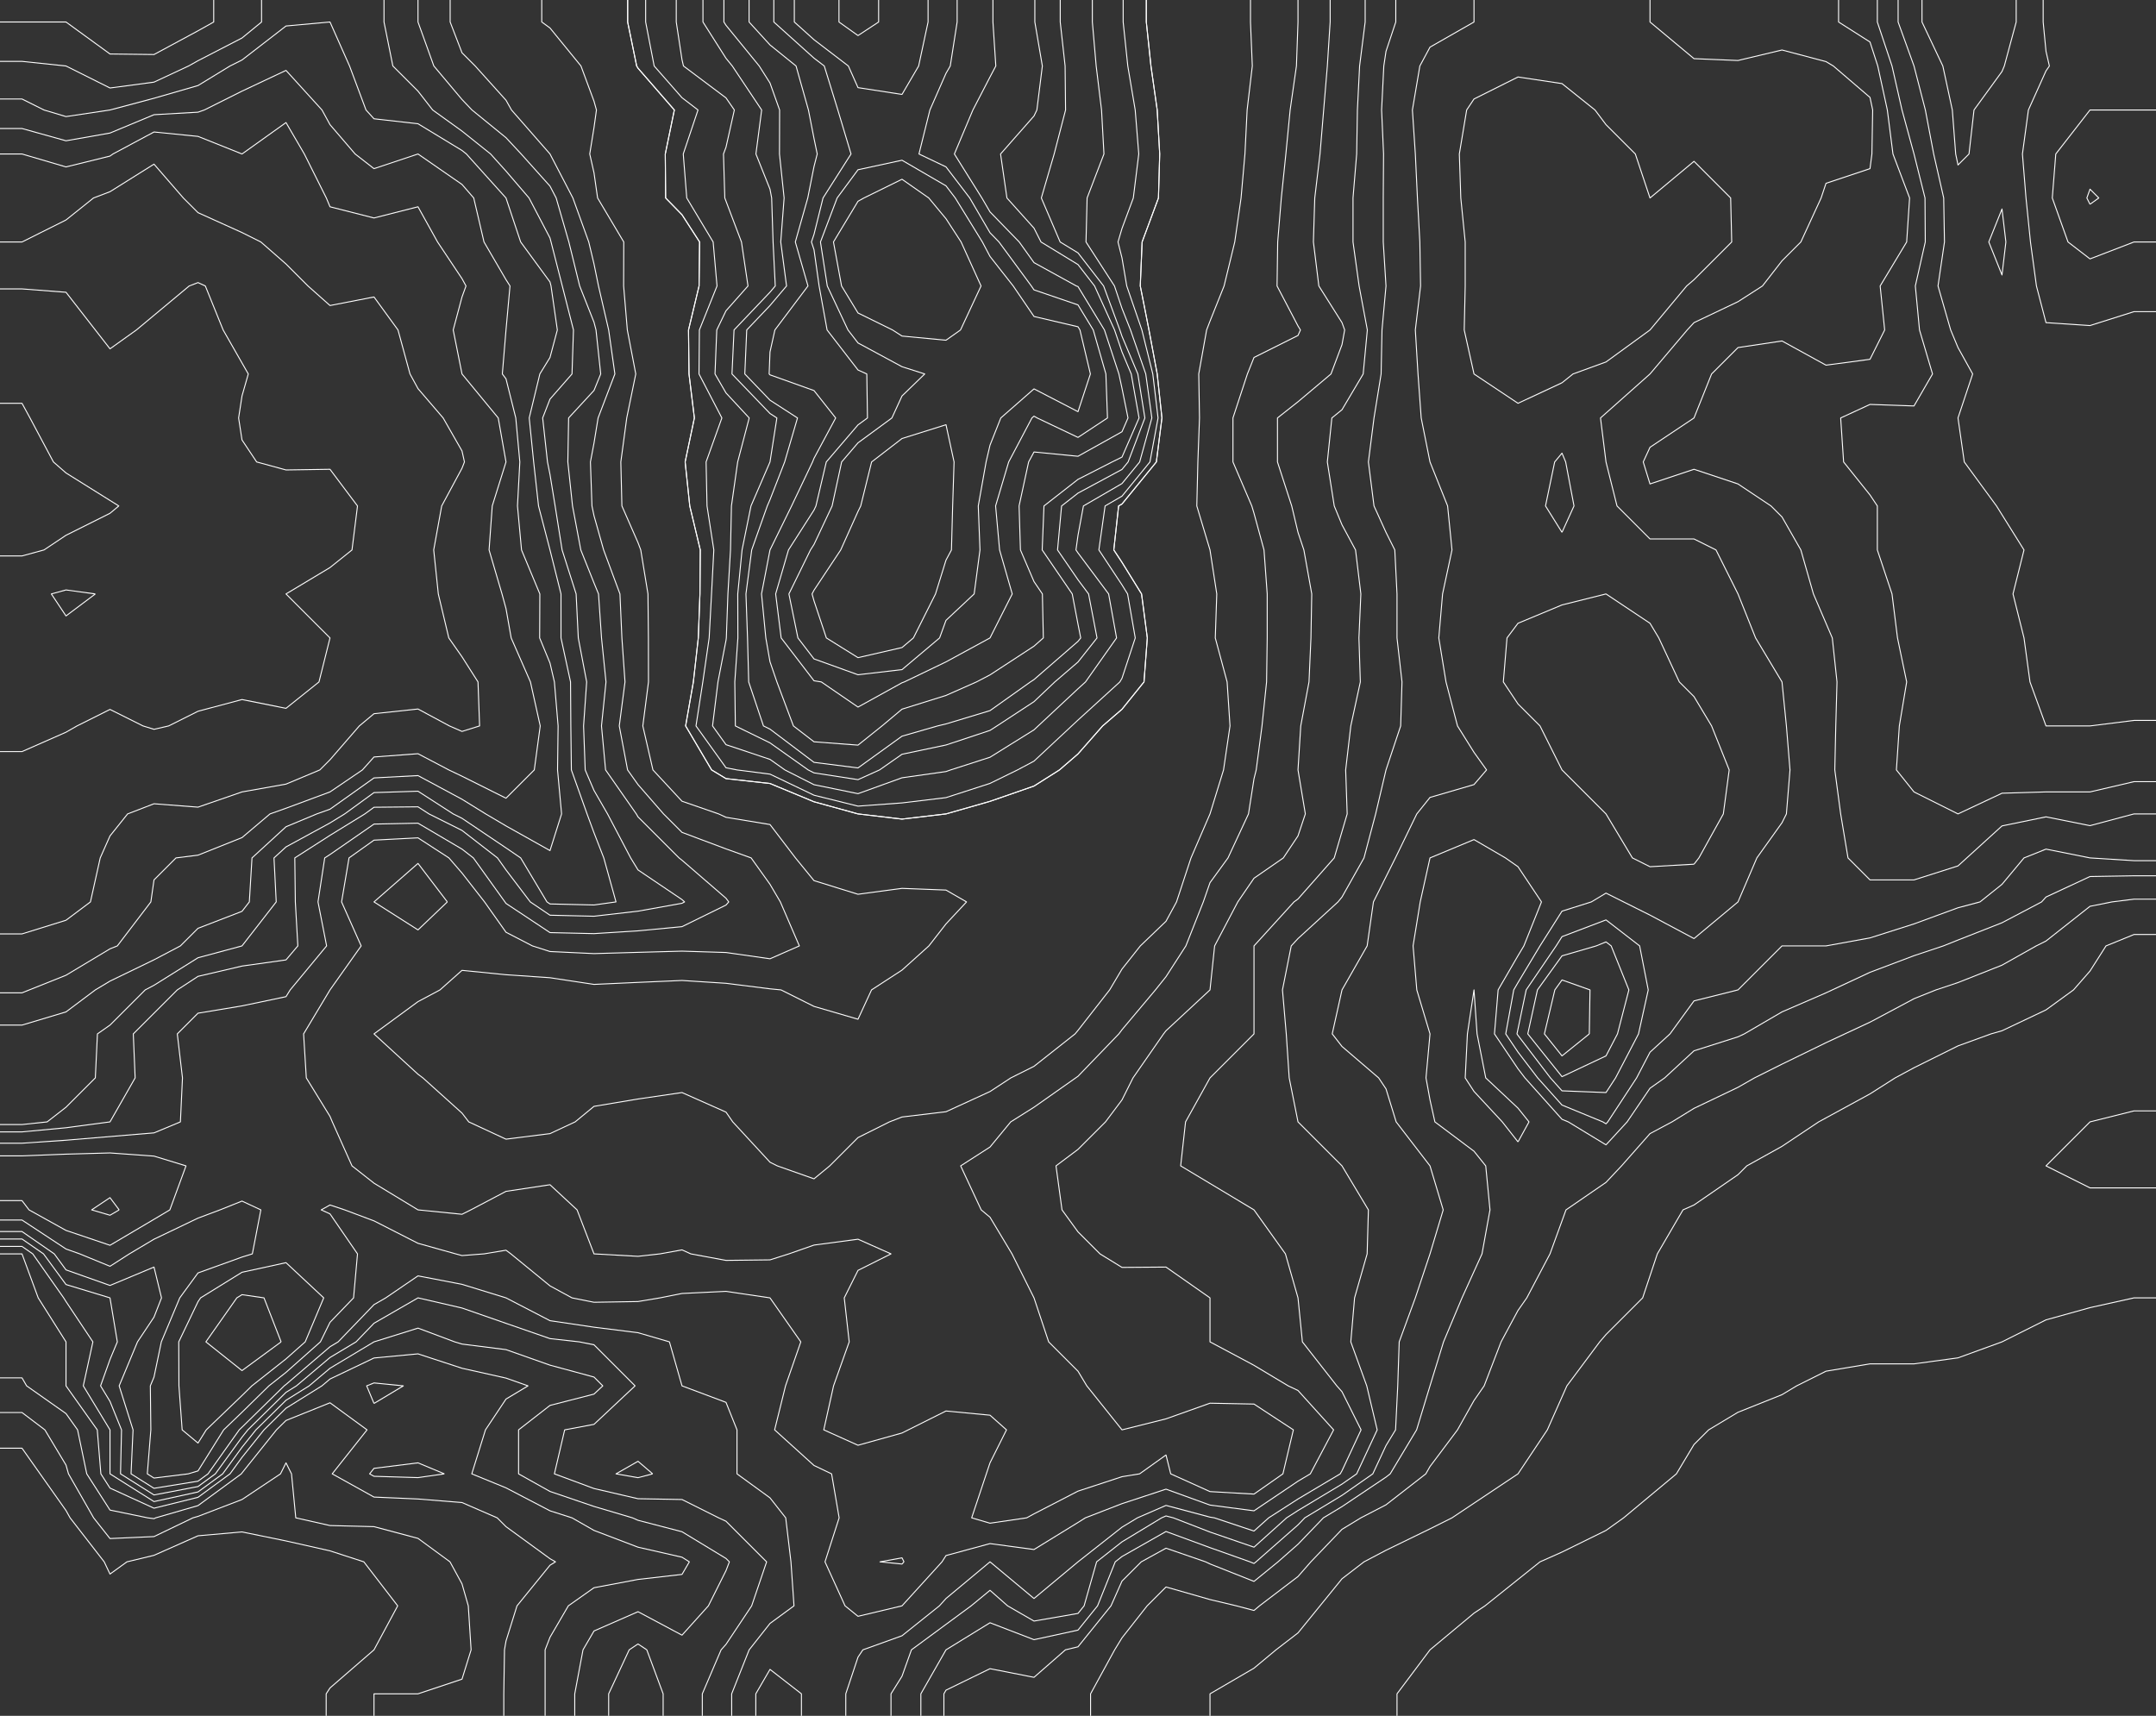 <svg xmlns="http://www.w3.org/2000/svg" width="2239.058" height="1782.108" baseProfile="full" version="1.1" viewBox="1395.236,-5328.197,2239.058,1782.108"><rect x="1395.236" y="-5328.197" width="2239.058" height="1782.108" style="fill:#333333;stroke:none;opacity:1;fill-opacity:1"/><defs><style type="text/css">polyline,line,rect,path,polygon,.polygon{fill:none;stroke:white;stroke-width:1px;stroke-linejoin:round;}</style></defs><g transform="scale(1,-1)"><g id="contours" class="ID ELEV"><polyline points="1617.183,5328.197 1617.183,5305.35 1600.864,5296.211 1555.169,5271.575 1509.474,5272.117 1463.778,5305.35 1418.083,5305.35 1395.236,5305.35" class="contours" style="fill:none;stroke:white;stroke-width:1px;stroke-linejoin:round"/><polyline points="2307.709,5328.197 2307.709,5305.35 2286.29,5291.266 2266.518,5305.35 2266.518,5328.197" class="contours" style="fill:none;stroke:white;stroke-width:1px;stroke-linejoin:round"/><polyline points="1666.868,5328.197 1666.868,5305.35 1646.559,5288.733 1600.864,5265.138 1591.072,5259.655 1555.169,5242.9 1509.474,5236.807 1463.778,5259.655 1463.778,5259.655 1418.083,5264.465 1395.236,5264.465" class="contours" style="fill:none;stroke:white;stroke-width:1px;stroke-linejoin:round"/><polyline points="2359.063,5328.197 2359.063,5305.35 2349.275,5259.655 2331.985,5230.129 2286.29,5237.182 2276.283,5259.655 2240.595,5286.97 2220.16,5305.35 2220.16,5328.197" class="contours" style="fill:none;stroke:white;stroke-width:1px;stroke-linejoin:round"/><polyline points="3489.102,5328.197 3489.102,5305.35 3476.766,5259.655 3474.361,5253.943 3445.283,5213.96 3440.09,5168.265 3428.666,5156.841 3426.261,5168.265 3422.77,5213.96 3412.909,5259.655 3391.279,5305.35 3391.279,5328.197" class="contours" style="fill:none;stroke:white;stroke-width:1px;stroke-linejoin:round"/><polyline points="3565.751,5116.042 3574.89,5122.57 3565.751,5131.709 3562.488,5122.57 3565.751,5116.042" class="contours" style="fill:none;stroke:white;stroke-width:1px;stroke-linejoin:round"/><polyline points="3634.294,5213.96 3611.447,5213.96 3565.751,5213.96 3530.211,5168.265 3526.584,5122.57 3542.904,5076.875 3565.751,5059.299 3611.447,5076.875 3611.447,5076.875 3634.294,5076.875" class="contours" style="fill:none;stroke:white;stroke-width:1px;stroke-linejoin:round"/><polyline points="3478.393,5076.875 3474.361,5042.603 3460.653,5076.875 3474.361,5111.146 3478.393,5076.875" class="contours" style="fill:none;stroke:white;stroke-width:1px;stroke-linejoin:round"/><polyline points="3517.108,5328.197 3517.108,5305.35 3520.056,5274.886 3523.571,5259.655 3520.056,5254.578 3501.778,5213.96 3495.577,5168.265 3499.286,5122.57 3503.929,5076.875 3510.123,5031.179 3520.056,4993.1 3565.751,4990.054 3611.447,5004.524 3634.294,5004.524" class="contours" style="fill:none;stroke:white;stroke-width:1px;stroke-linejoin:round"/><polyline points="2392.749,4985.484 2377.68,4974.834 2331.985,4979.165 2322.166,4985.484 2286.29,5003.131 2269.211,5031.179 2260.812,5076.875 2286.29,5119.147 2292.423,5122.57 2331.985,5142.024 2359.79,5122.57 2377.68,5101.02 2393.361,5076.875 2414.076,5031.179 2392.749,4985.484" class="contours" style="fill:none;stroke:white;stroke-width:1px;stroke-linejoin:round"/><polyline points="3017.411,4930.65 3028.834,4939.789 3063.106,4952.252 3108.801,4985.484 3108.801,4985.484 3146.88,5031.179 3154.496,5037.707 3193.663,5076.875 3192.575,5122.57 3154.496,5160.649 3108.801,5122.57 3108.801,5122.57 3108.801,5122.57 3093.569,5168.265 3063.106,5198.728 3051.682,5213.96 3017.411,5241.377 2971.716,5248.231 2926.021,5225.383 2918.405,5213.96 2910.789,5168.265 2912.312,5122.57 2916.882,5076.875 2916.882,5031.179 2915.866,4985.484 2926.021,4939.789 2926.021,4939.789 2971.716,4909.326 3017.411,4930.65" class="contours" style="fill:none;stroke:white;stroke-width:1px;stroke-linejoin:round"/><polyline points="3017.411,4775.287 3029.873,4802.704 3021.219,4848.399 3017.411,4857.538 3009.795,4848.399 3000.275,4802.704 3017.411,4775.287" class="contours" style="fill:none;stroke:white;stroke-width:1px;stroke-linejoin:round"/><polyline points="1395.236,4750.778 1418.083,4750.778 1440.931,4757.009 1463.778,4772.241 1509.474,4795.088 1518.613,4802.704 1509.474,4808.416 1463.778,4836.975 1450.723,4848.399 1426.392,4894.094 1418.083,4909.326 1395.236,4909.326" class="contours" style="fill:none;stroke:white;stroke-width:1px;stroke-linejoin:round"/><polyline points="1494.242,4711.314 1463.778,4688.466 1448.547,4711.314 1463.778,4715.468 1494.242,4711.314" class="contours" style="fill:none;stroke:white;stroke-width:1px;stroke-linejoin:round"/><polyline points="2371.033,4665.619 2331.985,4632.704 2286.29,4627.382 2240.595,4643.831 2223.894,4665.619 2214.536,4711.314 2236.939,4757.009 2240.595,4762.721 2259.41,4802.704 2269.287,4848.399 2286.29,4868.267 2321.492,4894.094 2331.985,4916.942 2355.594,4939.789 2331.985,4947.324 2286.29,4972.001 2275.878,4985.484 2254.394,5031.179 2247.299,5076.875 2264.614,5122.57 2286.29,5151.888 2331.985,5161.78 2377.68,5135.175 2387.3,5122.57 2415.45,5076.875 2423.375,5061.856 2447.478,5031.179 2469.07,4999.488 2514.765,4988.813 2516.792,4985.484 2527.637,4939.789 2514.765,4900.622 2469.07,4924.306 2434.583,4894.094 2423.375,4865.807 2419.313,4848.399 2411.189,4802.704 2412.969,4757.009 2406.925,4711.314 2377.68,4683.897 2371.033,4665.619" class="contours" style="fill:none;stroke:white;stroke-width:1px;stroke-linejoin:round"/><polyline points="2343.824,4665.619 2331.985,4655.64 2286.29,4645.144 2253.433,4665.619 2240.595,4704.133 2238.576,4711.314 2240.595,4715.18 2268.338,4757.009 2286.29,4796.992 2289.113,4802.704 2300.414,4848.399 2331.985,4872.741 2377.68,4887.064 2386.057,4848.399 2384.585,4802.704 2383.335,4757.009 2377.68,4746.431 2366.781,4711.314 2343.824,4665.619" class="contours" style="fill:none;stroke:white;stroke-width:1px;stroke-linejoin:round"/><polyline points="2389.248,5328.197 2389.248,5305.35 2382.102,5259.655 2377.68,5252.039 2360.962,5213.96 2349.602,5168.265 2377.68,5154.871 2402.331,5122.57 2423.375,5086.495 2432.714,5076.875 2466.308,5031.179 2469.07,5027.126 2514.765,5011.509 2530.611,4985.484 2543.727,4939.789 2545.385,4894.094 2514.765,4873.889 2472.334,4894.094 2469.07,4895.982 2466.914,4894.094 2442.771,4848.399 2429.184,4802.704 2433.338,4757.009 2446.463,4711.314 2423.375,4665.619 2423.375,4665.619 2377.68,4640.747 2334.39,4619.924 2331.985,4619.053 2286.29,4593.812 2248.21,4619.924 2240.595,4621.134 2206.497,4665.619 2200.772,4711.314 2214.091,4757.009 2240.595,4798.42 2242.611,4802.704 2253.347,4848.399 2286.29,4886.892 2296.106,4894.094 2295.429,4939.789 2286.29,4943.909 2254.187,4985.484 2245.911,5031.179 2240.595,5068.858 2237.938,5076.875 2240.595,5084.753 2249.968,5122.57 2279.045,5168.265 2265.346,5213.96 2251.268,5259.655 2240.595,5267.824 2198.873,5305.35 2198.873,5328.197" class="contours" style="fill:none;stroke:white;stroke-width:1px;stroke-linejoin:round"/><polyline points="1395.236,4547.573 1418.083,4547.573 1463.778,4567.701 1475.202,4574.229 1509.474,4591.364 1543.745,4574.229 1555.169,4570.714 1570.4,4574.229 1600.864,4589.46 1646.559,4601.646 1692.254,4592.507 1726.525,4619.924 1737.949,4665.619 1692.254,4711.314 1692.254,4711.314 1692.254,4711.314 1737.949,4738.731 1760.796,4757.009 1766.508,4802.704 1737.949,4840.783 1692.254,4840.091 1661.79,4848.399 1646.559,4871.247 1643.044,4894.094 1646.559,4916.942 1653.087,4939.789 1646.559,4951.213 1626.975,4985.484 1608.479,5031.179 1600.864,5034.694 1591.725,5031.179 1555.169,5000.716 1536.891,4985.484 1509.474,4965.901 1494.242,4985.484 1463.778,5024.652 1418.083,5028.133 1395.236,5028.133" class="contours" style="fill:none;stroke:white;stroke-width:1px;stroke-linejoin:round"/><polyline points="3634.294,4579.941 3611.447,4579.941 3565.752,4574.229 3565.751,4574.229 3520.056,4574.229 3520.056,4574.229 3503.44,4619.924 3497.209,4665.619 3485.785,4711.314 3497.209,4757.009 3474.361,4793.565 3468.649,4802.704 3435.194,4848.399 3428.666,4894.094 3428.666,4894.094 3428.666,4894.094 3443.898,4939.789 3428.666,4967.206 3421.05,4985.484 3407.896,5031.179 3414.606,5076.875 3413.815,5122.57 3403.414,5168.265 3394.763,5213.96 3382.971,5259.655 3382.971,5259.655 3366.47,5305.35 3366.47,5328.197" class="contours" style="fill:none;stroke:white;stroke-width:1px;stroke-linejoin:round"/><polyline points="2469.949,5328.197 2469.949,5305.35 2477.736,5259.655 2472.05,5213.96 2469.07,5207.729 2434.342,5168.265 2440.95,5122.57 2469.07,5091.236 2476.355,5076.875 2514.765,5053.42 2531.979,5031.179 2552.721,4985.484 2560.46,4962.637 2570.056,4939.789 2578.174,4894.094 2560.46,4853.476 2550.202,4848.399 2514.765,4830.312 2479.427,4802.704 2477.571,4757.009 2508.781,4711.314 2514.765,4679.899 2517.586,4665.619 2514.765,4662.049 2469.07,4622.361 2465.34,4619.924 2423.375,4590.123 2377.68,4576.306 2368.976,4574.229 2331.985,4563.587 2286.29,4530.611 2240.595,4536.399 2194.9,4570.897 2188.094,4574.229 2172.773,4619.924 2171.552,4665.619 2169.923,4711.314 2175.888,4757.009 2192.079,4802.704 2194.9,4809.232 2210.131,4848.399 2223.459,4894.094 2194.9,4912.557 2168.725,4939.789 2170.734,4985.484 2194.9,5010.871 2212.084,5031.179 2206.058,5076.875 2209.556,5122.57 2204.742,5168.265 2204.879,5213.96 2194.9,5241.966 2183.709,5259.655 2149.204,5301.923 2147.028,5305.35 2147.028,5328.197" class="contours" style="fill:none;stroke:white;stroke-width:1px;stroke-linejoin:round"/><polyline points="2426.421,5328.197 2426.421,5305.35 2429.41,5259.655 2423.375,5248.231 2405.605,5213.96 2386.384,5168.265 2414.957,5122.57 2423.375,5108.14 2453.727,5076.875 2469.07,5055.426 2513.073,5031.179 2514.765,5030.574 2542.219,4985.484 2557.242,4939.789 2560.46,4924.889 2566.7,4894.094 2560.46,4879.786 2514.765,4854.305 2469.07,4858.757 2463.481,4848.399 2453.58,4802.704 2454.983,4757.009 2469.07,4724.141 2477.774,4711.314 2478.763,4665.619 2469.07,4657.089 2423.375,4627.235 2409.315,4619.924 2377.68,4605.904 2331.985,4591.636 2311.214,4574.229 2286.29,4554.289 2240.595,4557.749 2219.205,4574.229 2202.08,4619.924 2194.9,4640.867 2190.563,4665.619 2186.101,4711.314 2194.9,4757.009 2194.9,4757.009 2217.316,4802.704 2239.071,4848.399 2240.595,4852.207 2263.101,4894.094 2240.595,4922.546 2194.9,4938.866 2194.012,4939.789 2194.9,4962.637 2199.977,4985.484 2234.346,5031.179 2221.201,5076.875 2234.128,5122.57 2240.595,5155.209 2243.938,5168.265 2240.595,5184.392 2234.817,5213.96 2221.956,5259.655 2194.9,5281.53 2173.161,5305.35 2173.161,5328.197" class="contours" style="fill:none;stroke:white;stroke-width:1px;stroke-linejoin:round"/><polyline points="2561.663,5328.197 2561.663,5305.35 2566.473,5259.655 2574.169,5213.96 2577.868,5168.265 2572.21,5122.57 2560.46,5090.935 2556.306,5076.875 2560.46,5060.258 2565.381,5031.179 2581.097,4985.484 2592.447,4939.789 2597.902,4894.094 2589.478,4848.399 2560.46,4812.904 2542.885,4802.704 2536.451,4757.009 2560.46,4720.687 2566.263,4711.314 2574.231,4665.619 2560.46,4623.732 2558.231,4619.924 2514.765,4580.321 2508.237,4574.229 2469.07,4537.673 2451.934,4528.534 2423.375,4514.545 2377.68,4499.763 2331.985,4494.262 2286.29,4490.926 2240.595,4502.276 2194.9,4524.159 2160.628,4528.534 2149.204,4530.781 2118.024,4574.229 2125.129,4619.924 2131.716,4665.619 2134.173,4711.314 2136.55,4757.009 2129.493,4802.704 2128.533,4848.399 2144.921,4894.094 2121.164,4939.789 2121.562,4985.484 2139.879,5031.179 2135.847,5076.875 2108.449,5122.57 2104.815,5168.265 2120.126,5213.96 2103.509,5226.712 2074.6,5259.655 2065.761,5305.35 2065.761,5328.197" class="contours" style="fill:none;stroke:white;stroke-width:1px;stroke-linejoin:round"/><polyline points="2529.666,5328.197 2529.666,5305.35 2533.639,5259.655 2539.207,5213.96 2541.713,5168.265 2524.219,5122.57 2523.073,5076.875 2552.636,5031.179 2560.46,5007.866 2569.304,4985.484 2585.135,4939.789 2591.46,4894.094 2578.805,4848.399 2560.46,4825.96 2520.389,4802.704 2514.765,4772.241 2512.64,4757.009 2514.765,4753.911 2546.578,4711.314 2554.819,4665.619 2522.567,4619.924 2514.765,4612.816 2473.422,4574.229 2469.07,4570.167 2423.375,4541.7 2382.49,4528.534 2377.68,4526.841 2331.985,4520.374 2286.29,4503.866 2240.595,4513.188 2210.355,4528.534 2194.9,4539.481 2149.204,4554.752 2135.227,4574.229 2140.852,4619.924 2149.204,4663.08 2149.538,4665.619 2151.191,4711.314 2153.874,4757.009 2154.846,4802.704 2161.328,4848.399 2173.298,4894.094 2149.204,4920.078 2137.781,4939.789 2139.614,4985.484 2149.204,5005.403 2172.052,5031.179 2165.259,5076.875 2149.204,5119.306 2147.969,5122.57 2146.593,5168.265 2149.204,5175.295 2157.871,5213.96 2149.204,5226.526 2105.033,5259.655 2103.509,5266.183 2097.549,5305.35 2097.549,5328.197" class="contours" style="fill:none;stroke:white;stroke-width:1px;stroke-linejoin:round"/><polyline points="2496.311,5328.197 2496.311,5305.35 2501.372,5259.655 2501.851,5213.96 2490.013,5168.265 2476.686,5122.57 2496.222,5076.875 2514.765,5065.552 2541.368,5031.179 2558.249,4985.484 2560.46,4978.957 2576.91,4939.789 2584.213,4894.094 2566.797,4848.399 2560.46,4840.647 2514.765,4816.032 2497.705,4802.704 2493.511,4757.009 2514.765,4726.029 2525.755,4711.314 2534.51,4665.619 2514.765,4640.629 2490.671,4619.924 2469.07,4599.44 2430.59,4574.229 2423.375,4569.582 2377.68,4554.428 2331.985,4544.809 2308.689,4528.534 2286.29,4518.424 2240.595,4525.465 2234.547,4528.534 2194.9,4556.617 2158.927,4574.229 2158.343,4619.924 2161.545,4665.619 2161.409,4711.314 2165.881,4757.009 2175.155,4802.704 2194.9,4848.399 2194.9,4848.399 2202.039,4894.094 2194.9,4898.71 2155.415,4939.789 2157.553,4985.484 2194.9,5024.718 2200.367,5031.179 2198.088,5076.875 2196.624,5122.57 2194.9,5131.709 2180.277,5168.265 2186.233,5213.96 2155.732,5259.655 2149.204,5267.651 2125.269,5305.35 2125.269,5328.197" class="contours" style="fill:none;stroke:white;stroke-width:1px;stroke-linejoin:round"/><polyline points="3634.294,4516.348 3611.447,4516.348 3565.751,4505.686 3520.056,4505.686 3474.361,4504.342 3428.666,4482.839 3428.666,4482.839 3428.666,4482.839 3382.971,4505.686 3364.693,4528.534 3367.74,4574.229 3375.355,4619.924 3365.836,4665.619 3360.124,4711.314 3344.892,4757.009 3344.892,4802.704 3337.276,4814.128 3309.859,4848.399 3306.813,4894.094 3337.276,4908.154 3382.971,4906.557 3402.211,4939.789 3388.683,4985.484 3384.356,5031.179 3394.688,5076.875 3394.395,5122.57 3382.971,5168.265 3382.971,5168.265 3370.509,5213.96 3360.124,5259.655 3344.892,5305.35 3344.892,5328.197" class="contours" style="fill:none;stroke:white;stroke-width:1px;stroke-linejoin:round"/><polyline points="2585.713,5328.197 2585.713,5305.35 2590.523,5259.655 2597.016,5213.96 2599.627,5168.265 2598.322,5122.57 2581.349,5076.875 2579.441,5031.179 2588.467,4985.484 2597.016,4939.789 2601.928,4894.094 2596.149,4848.399 2560.46,4804.744 2556.945,4802.704 2551.941,4757.009 2560.46,4744.121 2580.769,4711.314 2586.75,4665.619 2583.308,4619.924 2560.46,4591.561 2540.354,4574.229 2514.765,4545.15 2495.525,4528.534 2469.07,4511.779 2423.375,4495.894 2377.68,4482.839 2377.68,4482.839 2331.985,4477.463 2286.29,4482.839 2286.29,4482.839 2240.595,4495.456 2194.9,4514.436 2149.204,4519.501 2134.266,4528.534 2107.272,4574.229 2115.302,4619.924 2120.433,4665.619 2122.148,4711.314 2122.49,4757.009 2111.573,4802.704 2106.773,4848.399 2116.361,4894.094 2110.779,4939.789 2110.279,4985.484 2121.228,5031.179 2121.787,5076.875 2103.509,5105.162 2086.507,5122.57 2086.145,5168.265 2095.562,5213.96 2057.814,5257.37 2056.43,5259.655 2047.063,5305.35 2047.063,5328.197" class="contours" style="fill:none;stroke:white;stroke-width:1px;stroke-linejoin:round"/><polyline points="2585.713,5328.197 2585.713,5305.35 2590.523,5259.655 2597.016,5213.96 2599.627,5168.265 2598.322,5122.57 2581.349,5076.875 2579.441,5031.179 2588.467,4985.484 2597.016,4939.789 2601.928,4894.094 2596.149,4848.399 2560.46,4804.744 2556.945,4802.704 2551.941,4757.009 2560.46,4744.121 2580.769,4711.314 2586.75,4665.619 2583.308,4619.924 2560.46,4591.561 2540.354,4574.229 2514.765,4545.15 2495.525,4528.534 2469.07,4511.779 2423.375,4495.894 2377.68,4482.839 2377.68,4482.839 2331.985,4477.463 2286.29,4482.839 2286.29,4482.839 2240.595,4495.456 2194.9,4514.436 2149.204,4519.501 2134.266,4528.534 2107.272,4574.229 2115.302,4619.924 2120.433,4665.619 2122.148,4711.314 2122.49,4757.009 2111.573,4802.704 2106.773,4848.399 2116.361,4894.094 2110.779,4939.789 2110.279,4985.484 2121.228,5031.179 2121.787,5076.875 2103.509,5105.162 2086.507,5122.57 2086.145,5168.265 2095.562,5213.96 2057.814,5257.37 2056.43,5259.655 2047.063,5305.35 2047.063,5328.197" class="contours" style="fill:none;stroke:white;stroke-width:1px;stroke-linejoin:round"/><polyline points="3154.496,4430.616 3159.573,4437.144 3184.959,4482.839 3191.052,4528.534 3172.774,4574.229 3154.496,4604.692 3139.264,4619.924 3117.94,4665.619 3108.801,4680.851 3063.106,4711.314 3017.411,4699.89 2971.716,4680.851 2960.292,4665.619 2956.484,4619.924 2971.716,4597.076 2994.563,4574.229 3017.411,4528.534 3017.411,4528.534 3063.106,4482.839 3063.106,4482.839 3090.523,4437.144 3108.801,4428.005 3154.496,4430.616" class="contours" style="fill:none;stroke:white;stroke-width:1px;stroke-linejoin:round"/><polyline points="3634.294,4482.839 3611.447,4482.839 3565.751,4470.653 3520.056,4479.792 3474.361,4470.376 3437.805,4437.144 3428.666,4428.835 3382.971,4414.296 3337.276,4414.296 3314.429,4437.144 3306.813,4482.839 3300.72,4528.534 3301.736,4574.229 3303.005,4619.924 3298.109,4665.619 3291.581,4680.851 3278.525,4711.314 3265.47,4757.009 3245.886,4791.28 3234.462,4802.704 3200.191,4825.552 3154.496,4840.783 3108.801,4825.552 3101.771,4848.399 3108.801,4863.631 3154.496,4894.094 3154.496,4894.094 3172.774,4939.789 3200.191,4967.206 3245.886,4974.061 3291.581,4948.928 3337.276,4955.021 3352.508,4985.484 3347.821,5031.179 3375.355,5076.875 3378.402,5122.57 3361.117,5168.265 3355.277,5213.96 3345.34,5259.655 3337.276,5284.579 3304.637,5305.35 3304.637,5328.197" class="contours" style="fill:none;stroke:white;stroke-width:1px;stroke-linejoin:round"/><polyline points="1395.236,4358.216 1418.083,4358.216 1463.778,4372.409 1489.165,4391.449 1499.319,4437.144 1509.474,4459.991 1527.752,4482.839 1555.169,4493.384 1600.864,4489.869 1646.559,4505.686 1692.254,4513.793 1727.404,4528.534 1737.949,4539.079 1768.412,4574.229 1783.644,4586.922 1829.339,4591.804 1861.978,4574.229 1875.034,4568.517 1893.312,4574.229 1891.65,4619.924 1875.034,4646.035 1861.326,4665.619 1850.429,4711.314 1845.659,4757.009 1853.944,4802.704 1875.034,4841.871 1877.573,4848.399 1875.034,4859.823 1855.45,4894.094 1829.339,4924.558 1821.031,4939.789 1808.568,4985.484 1783.644,5019.756 1737.949,5010.871 1715.101,5031.179 1692.254,5054.027 1666.142,5076.875 1646.559,5086.666 1600.864,5107.338 1585.632,5122.57 1555.169,5157.72 1509.474,5129.097 1492.338,5122.57 1463.778,5099.722 1418.083,5076.875 1418.083,5076.875 1395.236,5076.875" class="contours" style="fill:none;stroke:white;stroke-width:1px;stroke-linejoin:round"/><polyline points="1859.802,4391.449 1829.339,4362.37 1783.644,4391.449 1783.644,4391.449 1783.644,4391.449 1829.339,4431.432 1859.802,4391.449" class="contours" style="fill:none;stroke:white;stroke-width:1px;stroke-linejoin:round"/><polyline points="1395.236,4297.012 1418.083,4297.012 1425.699,4300.058 1463.778,4315.29 1509.474,4342.707 1517.089,4345.753 1551.905,4391.449 1555.169,4414.296 1578.016,4437.144 1600.864,4440 1646.559,4458.234 1675.637,4482.839 1692.254,4488.735 1737.949,4505.686 1771.619,4528.534 1783.644,4541.973 1829.339,4545.369 1861.326,4528.534 1875.034,4522.006 1920.729,4499.158 1950.105,4528.534 1956.27,4574.229 1946.115,4619.924 1926.105,4665.619 1920.729,4696.082 1916.575,4711.314 1903.154,4757.009 1906.449,4802.704 1920.729,4848.399 1912.665,4894.094 1875.034,4939.789 1875.034,4939.789 1865.895,4985.484 1875.034,5019.756 1879.188,5031.179 1875.034,5038.795 1849.648,5076.875 1829.339,5113.431 1783.644,5101.799 1737.949,5113.431 1734.141,5122.57 1711.293,5168.265 1692.254,5200.904 1646.559,5168.265 1646.559,5168.265 1646.559,5168.265 1600.864,5186.543 1555.169,5191.112 1512.52,5168.265 1509.474,5166.089 1463.778,5154.825 1418.083,5168.265 1395.236,5168.265" class="contours" style="fill:none;stroke:white;stroke-width:1px;stroke-linejoin:round"/><polyline points="1395.236,4263.502 1418.083,4263.502 1463.778,4277.211 1494.242,4300.058 1509.474,4309.197 1555.169,4331.323 1582.586,4345.753 1600.864,4364.031 1646.559,4381.657 1654.175,4391.449 1656.944,4437.144 1692.254,4469.511 1724.24,4482.839 1737.949,4487.735 1783.644,4520.226 1829.339,4522.638 1875.034,4498.07 1899.639,4482.839 1920.729,4470.376 1966.424,4444.759 1978.449,4482.839 1974.258,4528.534 1974.842,4574.229 1970.994,4619.924 1966.424,4639.507 1955.672,4665.619 1955.879,4711.314 1936.857,4757.009 1932.65,4802.704 1935.09,4848.399 1930.884,4894.094 1920.729,4934.712 1916.921,4939.789 1920.729,4985.484 1920.729,4985.484 1924.883,5031.179 1920.729,5037.707 1897.882,5076.875 1887.219,5122.57 1875.034,5136.63 1829.339,5168.265 1783.644,5153.033 1764.06,5168.265 1737.949,5198.728 1729.641,5213.96 1692.254,5255.085 1646.559,5233.543 1607.392,5213.96 1600.864,5211.675 1555.169,5209.064 1509.474,5190.024 1463.778,5181.973 1418.083,5194.72 1395.236,5194.72" class="contours" style="fill:none;stroke:white;stroke-width:1px;stroke-linejoin:round"/><polyline points="3075.026,4254.363 3063.106,4231.516 3017.411,4209.938 2981.87,4254.363 2991.906,4300.058 3017.411,4335.435 3052.951,4345.753 3063.106,4349.908 3068.482,4345.753 3086.867,4300.058 3075.026,4254.363" class="contours" style="fill:none;stroke:white;stroke-width:1px;stroke-linejoin:round"/><polyline points="3045.773,4254.363 3017.411,4231.516 2999.133,4254.363 3009.972,4300.058 3017.411,4310.377 3046.489,4300.058 3045.773,4254.363" class="contours" style="fill:none;stroke:white;stroke-width:1px;stroke-linejoin:round"/><polyline points="3073.039,4208.668 3063.106,4193.437 3017.411,4195.229 3005.386,4208.668 2971.716,4252.788 2970.653,4254.363 2971.716,4259.441 2980.217,4300.058 3011.318,4345.753 3017.411,4355.373 3063.106,4372.755 3098.049,4345.753 3106.973,4300.058 3096.88,4254.363 3073.039,4208.668" class="contours" style="fill:none;stroke:white;stroke-width:1px;stroke-linejoin:round"/><polyline points="2971.716,4142.203 2983.139,4162.973 2971.716,4177.253 2938.206,4208.668 2929.209,4254.363 2926.021,4300.058 2919.166,4254.363 2916.882,4208.668 2926.021,4194.608 2955.396,4162.973 2971.716,4142.203" class="contours" style="fill:none;stroke:white;stroke-width:1px;stroke-linejoin:round"/><polyline points="3634.294,4434.288 3611.447,4434.288 3565.751,4437.144 3565.751,4437.144 3520.056,4446.283 3497.209,4437.144 3474.361,4409.727 3451.514,4391.449 3428.666,4385.356 3382.971,4368.601 3337.276,4354.062 3291.581,4345.753 3291.581,4345.753 3245.886,4345.753 3200.191,4300.058 3200.191,4300.058 3154.496,4288.635 3129.571,4254.363 3108.801,4235.324 3094.894,4208.668 3064.934,4162.973 3063.106,4160.986 3059.842,4162.973 3017.411,4180.445 2992.158,4208.668 2971.716,4235.455 2958.964,4254.363 2967.294,4300.058 2971.716,4307.674 2994.563,4345.753 3017.411,4381.829 3047.874,4391.449 3063.106,4400.588 3081.384,4391.449 3108.801,4377.74 3154.496,4353.369 3200.191,4391.449 3200.191,4391.449 3219.775,4437.144 3245.886,4473.7 3250.456,4482.839 3254.194,4528.534 3250.456,4574.229 3245.886,4619.924 3245.886,4619.924 3218.469,4665.619 3200.191,4711.314 3200.191,4711.314 3177.343,4757.009 3154.496,4768.433 3108.801,4768.433 3074.53,4802.704 3063.106,4848.399 3063.106,4848.399 3057.394,4894.094 3063.106,4899.171 3108.801,4939.789 3108.801,4939.789 3147.466,4985.484 3154.496,4993.1 3200.191,5014.86 3225.577,5031.179 3245.886,5057.291 3265.47,5076.875 3286.504,5122.57 3291.581,5137.801 3337.276,5153.033 3339.263,5168.265 3340.046,5213.96 3337.276,5227.015 3299.197,5259.655 3291.581,5264.224 3245.886,5276.271 3200.191,5265.367 3154.496,5267.271 3108.801,5305.35 3108.801,5305.35 3108.801,5328.197" class="contours" style="fill:none;stroke:white;stroke-width:1px;stroke-linejoin:round"/><polyline points="1395.236,4160.204 1418.083,4160.204 1444.195,4162.973 1463.778,4178.205 1494.242,4208.668 1496.418,4254.363 1509.474,4263.502 1546.03,4300.058 1555.169,4304.868 1600.864,4333.451 1646.559,4345.753 1646.559,4345.753 1682.099,4391.449 1679.791,4437.144 1692.254,4448.567 1737.949,4473.465 1753.181,4482.839 1783.644,4504.994 1829.339,4506.423 1865.895,4482.839 1875.034,4478.269 1920.729,4447.529 1935.961,4437.144 1963.273,4391.449 1966.424,4389.323 2012.119,4388.26 2034.967,4391.449 2022.274,4437.144 2012.119,4463.255 2004.904,4482.839 1988.619,4528.534 1988.069,4574.229 1987.749,4619.924 1977.848,4665.619 1977.848,4711.314 1966.424,4757.009 1966.424,4757.009 1954.504,4802.704 1949.452,4848.399 1944.846,4894.094 1955.879,4939.789 1966.424,4956.925 1974.04,4985.484 1967.487,5031.179 1966.424,5035.334 1935.961,5076.875 1920.729,5122.57 1920.729,5122.57 1879.604,5168.265 1875.034,5171.92 1829.339,5199.68 1783.644,5204.821 1775.336,5213.96 1758.258,5259.655 1737.949,5305.35 1692.254,5301.196 1646.559,5265.886 1634.096,5259.655 1600.864,5239.346 1555.169,5226.145 1509.474,5213.96 1509.474,5213.96 1463.778,5207.105 1440.931,5213.96 1418.083,5225.383 1395.236,5225.383" class="contours" style="fill:none;stroke:white;stroke-width:1px;stroke-linejoin:round"/><polyline points="1395.236,4152.588 1418.083,4152.588 1463.778,4156.881 1509.474,4162.973 1509.474,4162.973 1535.585,4208.668 1533.665,4254.363 1555.169,4275.867 1579.36,4300.058 1600.864,4314.118 1646.559,4324.81 1692.254,4331.214 1704.556,4345.753 1701.947,4391.449 1701.393,4437.144 1737.949,4460.577 1774.124,4482.839 1783.644,4489.762 1829.339,4490.209 1840.763,4482.839 1875.034,4465.703 1911.885,4437.144 1920.729,4424.681 1945.94,4391.449 1966.424,4377.634 2012.119,4376.571 2057.814,4381.829 2103.509,4390.021 2106.197,4391.449 2103.509,4393.854 2057.814,4424.681 2050.198,4437.144 2026.179,4482.839 2012.119,4507.209 2002.98,4528.534 2001.297,4574.229 2004.503,4619.924 1995.8,4665.619 1993.556,4711.314 1978.99,4757.009 1971.738,4802.704 1966.424,4835.343 1963.813,4848.399 1958.808,4894.094 1966.424,4913.678 1989.272,4939.789 1990.795,4985.484 1979.176,5031.179 1967.512,5076.875 1966.424,5081.029 1944.665,5122.57 1920.729,5150.494 1904.736,5168.265 1875.034,5192.026 1844.571,5213.96 1829.339,5233.543 1803.228,5259.655 1794.029,5305.35 1794.029,5328.197" class="contours" style="fill:none;stroke:white;stroke-width:1px;stroke-linejoin:round"/><polyline points="1395.236,4140.818 1418.083,4140.818 1463.778,4143.934 1509.474,4147.742 1555.169,4151.549 1582.586,4162.973 1584.736,4208.668 1579.36,4254.363 1600.864,4275.867 1646.559,4283.442 1692.254,4293.028 1696.606,4300.058 1734.434,4345.753 1725.487,4391.449 1732.465,4437.144 1737.949,4440.659 1783.644,4472.294 1829.339,4473.219 1875.034,4446.283 1886.826,4437.144 1919.615,4391.449 1920.729,4389.873 1966.424,4359.568 2012.119,4358.506 2057.814,4361.386 2103.509,4365.745 2149.204,4388.185 2152.06,4391.449 2149.204,4395.256 2103.509,4434.739 2100.463,4437.144 2057.814,4479.792 2056.057,4482.839 2024.144,4528.534 2019.897,4574.229 2024.582,4619.924 2019.921,4665.619 2016.806,4711.314 2012.119,4722.738 1998.411,4757.009 1989.803,4802.704 1984.949,4848.399 1985.757,4894.094 2012.119,4922.654 2019.09,4939.789 2014.196,4985.484 2012.119,4993.548 1997.242,5031.179 1986.008,5076.875 1972.821,5122.57 1966.424,5134.872 1936.486,5168.265 1920.729,5185.189 1885.419,5213.96 1875.034,5224.839 1845.789,5259.655 1829.339,5305.35 1829.339,5305.35 1829.339,5328.197" class="contours" style="fill:none;stroke:white;stroke-width:1px;stroke-linejoin:round"/><polyline points="3634.294,4174.397 3611.447,4174.397 3565.752,4162.973 3565.751,4162.973 3520.056,4117.278 3565.751,4094.431 3611.447,4094.431 3634.294,4094.431" class="contours" style="fill:none;stroke:white;stroke-width:1px;stroke-linejoin:round"/><polyline points="2693.89,5328.197 2693.89,5305.35 2695.788,5259.655 2690.405,5213.96 2688.137,5168.265 2684.106,5122.57 2677.554,5076.875 2666.473,5031.179 2651.85,4994.623 2648.335,4985.484 2640.161,4939.789 2640.938,4894.094 2639.245,4848.399 2638.142,4802.704 2651.85,4757.009 2651.85,4757.009 2658.88,4711.314 2657.334,4665.619 2669.62,4619.924 2672.621,4574.229 2665.91,4528.534 2651.85,4482.839 2651.85,4482.839 2632.118,4437.144 2617.082,4391.449 2606.155,4371.343 2579.5,4345.753 2560.46,4321.703 2547.608,4300.058 2514.765,4258.019 2511.719,4254.363 2469.07,4220.693 2445.02,4208.668 2423.375,4194.487 2377.68,4173.518 2331.985,4168.05 2318.929,4162.973 2286.29,4146.654 2256.914,4117.278 2240.595,4103.838 2202.515,4117.278 2194.9,4121.086 2156.234,4162.973 2149.204,4173.128 2103.509,4193.437 2057.814,4186.735 2012.119,4179.101 1992.536,4162.973 1966.424,4150.788 1920.729,4145.022 1882.064,4162.973 1875.034,4172.112 1834.416,4208.668 1829.339,4212.476 1783.644,4254.363 1783.644,4254.363 1783.644,4254.363 1829.339,4287.873 1852.187,4300.058 1875.034,4320.367 1920.729,4315.815 1966.424,4312.697 2012.119,4305.77 2057.814,4307.86 2103.509,4309.85 2149.204,4306.913 2194.9,4301.173 2206.323,4300.058 2240.595,4282.923 2286.29,4269.595 2300.35,4300.058 2331.985,4320.621 2359.909,4345.753 2377.68,4368.601 2399.004,4391.449 2377.68,4403.751 2331.985,4405.509 2286.29,4399.395 2240.595,4413.559 2221.355,4437.144 2194.9,4471.809 2149.204,4479.324 2141.589,4482.839 2103.509,4496.02 2073.318,4528.534 2062.822,4574.229 2068.694,4619.924 2068.615,4665.619 2068.16,4711.314 2060.67,4757.009 2057.814,4764.625 2041.097,4802.704 2039.982,4848.399 2046.125,4894.094 2055.491,4939.789 2046.737,4985.484 2042.893,5031.179 2043.031,5076.875 2015.849,5122.57 2012.119,5148.681 2007.697,5168.265 2012.119,5195.682 2014.658,5213.96 2012.119,5223.099 1998.58,5259.655 1966.424,5299.119 1957.856,5305.35 1957.856,5328.197" class="contours" style="fill:none;stroke:white;stroke-width:1px;stroke-linejoin:round"/><polyline points="1395.236,4127.663 1418.083,4127.663 1463.778,4129.463 1509.474,4130.718 1555.169,4127.433 1588.401,4117.278 1571.619,4071.583 1555.169,4061.791 1509.474,4034.804 1463.778,4050.259 1425.395,4071.583 1418.083,4081.203 1395.236,4081.203" class="contours" style="fill:none;stroke:white;stroke-width:1px;stroke-linejoin:round"/><polyline points="1518.993,4071.583 1509.474,4066.01 1490.434,4071.583 1509.474,4084.276 1518.993,4071.583" class="contours" style="fill:none;stroke:white;stroke-width:1px;stroke-linejoin:round"/><polyline points="1687.177,3934.498 1646.559,3904.656 1609.065,3934.498 1641.183,3980.193 1646.559,3983.516 1669.406,3980.193 1687.177,3934.498" class="contours" style="fill:none;stroke:white;stroke-width:1px;stroke-linejoin:round"/><polyline points="1783.644,3870.525 1814.107,3888.803 1783.644,3891.849 1776.028,3888.803 1783.644,3870.525" class="contours" style="fill:none;stroke:white;stroke-width:1px;stroke-linejoin:round"/><polyline points="1609.431,3843.108 1600.864,3829.399 1584.413,3843.108 1581.062,3888.803 1580.872,3934.498 1600.864,3976.219 1603.552,3980.193 1646.559,4006.779 1692.254,4016.749 1731.421,3980.193 1712.193,3934.498 1692.254,3916.809 1656.817,3888.803 1646.559,3878.75 1609.431,3843.108" class="contours" style="fill:none;stroke:white;stroke-width:1px;stroke-linejoin:round"/><polyline points="1856.756,3797.413 1829.339,3793.496 1783.644,3794.874 1779.074,3797.413 1783.644,3803.125 1829.339,3808.836 1856.756,3797.413" class="contours" style="fill:none;stroke:white;stroke-width:1px;stroke-linejoin:round"/><polyline points="2073.046,3797.413 2057.814,3793.439 2034.967,3797.413 2057.814,3810.468 2073.046,3797.413" class="contours" style="fill:none;stroke:white;stroke-width:1px;stroke-linejoin:round"/><polyline points="2743.24,5328.197 2743.24,5305.35 2743.24,5305.35 2741.608,5259.655 2735.08,5213.96 2730.635,5168.265 2725.908,5122.57 2722.15,5076.875 2721.481,5031.179 2743.24,4989.638 2745.779,4985.484 2743.24,4979.772 2697.545,4956.925 2690.691,4939.789 2675.691,4894.094 2675.691,4848.399 2695.26,4802.704 2697.545,4795.088 2707.93,4757.009 2711.254,4711.314 2711.254,4665.619 2710.601,4619.924 2705.853,4574.229 2699.83,4528.534 2697.545,4519.395 2691.833,4482.839 2670.544,4437.144 2651.85,4411.44 2644.897,4391.449 2626.792,4345.753 2606.155,4313.767 2595.188,4300.058 2560.46,4258.715 2557.196,4254.363 2514.765,4210.361 2512.36,4208.668 2469.07,4178.205 2444.878,4162.973 2423.375,4136.862 2392.911,4117.278 2414.236,4071.583 2423.375,4063.967 2446.222,4025.888 2469.07,3980.193 2469.07,3980.193 2484.302,3934.498 2514.765,3904.034 2523.904,3888.803 2560.46,3843.108 2606.155,3854.531 2651.85,3870.802 2697.545,3869.894 2738.43,3843.108 2727.573,3797.413 2697.545,3776.393 2651.85,3778.987 2611.051,3797.413 2606.155,3816.996 2578.738,3797.413 2560.46,3794.465 2514.765,3779.461 2469.07,3755.872 2461.454,3751.718 2423.375,3746.145 2404.335,3751.718 2419.567,3797.413 2423.375,3808.836 2440.51,3843.108 2423.375,3858.339 2377.68,3862.691 2338.513,3843.108 2331.985,3839.844 2286.29,3827.114 2250.749,3843.108 2260.903,3888.803 2277.151,3934.498 2272.01,3980.193 2286.29,4008.752 2320.561,4025.888 2286.29,4041.12 2240.595,4035.027 2214.483,4025.888 2194.9,4019.657 2149.204,4019.118 2112.648,4025.888 2103.509,4030.042 2080.662,4025.888 2057.814,4023.349 2012.119,4025.888 2012.119,4025.888 1994.544,4071.583 1966.424,4097.695 1920.729,4090.823 1884.173,4071.583 1875.034,4067.014 1829.339,4071.583 1829.339,4071.583 1783.644,4099.326 1760.796,4117.278 1740.354,4162.973 1737.949,4168.685 1713.344,4208.668 1710.532,4254.363 1737.949,4300.058 1737.949,4300.058 1770.316,4345.753 1749.974,4391.449 1757.709,4437.144 1783.644,4455.597 1829.339,4457.987 1861.449,4437.144 1875.034,4421.436 1898.439,4391.449 1920.729,4359.935 1948.146,4345.753 1966.424,4339.92 2012.119,4337.757 2057.814,4339.066 2103.509,4340.314 2149.204,4338.899 2194.9,4332.379 2225.363,4345.753 2205.651,4391.449 2194.9,4409.727 2175.316,4437.144 2149.204,4446.517 2103.509,4463.676 2084.347,4482.839 2057.814,4513.302 2046.992,4528.534 2038.37,4574.229 2044.313,4619.924 2041.097,4665.619 2039.068,4711.314 2022.115,4757.009 2012.119,4792.55 2009.994,4802.704 2008.414,4848.399 2012.119,4867.983 2016.37,4894.094 2033.805,4939.789 2027.351,4985.484 2016.782,5031.179 2012.119,5054.027 2006.679,5076.875 1990.186,5122.57 1966.424,5168.265 1966.424,5168.265 1926.441,5213.96 1920.729,5224.114 1888.743,5259.655 1875.034,5273.363 1862.732,5305.35 1862.732,5328.197" class="contours" style="fill:none;stroke:white;stroke-width:1px;stroke-linejoin:round"/><polyline points="2334.062,3706.023 2331.985,3703.738 2309.137,3706.023 2331.985,3710.177 2334.062,3706.023" class="contours" style="fill:none;stroke:white;stroke-width:1px;stroke-linejoin:round"/><polyline points="2776.633,5328.197 2776.633,5305.35 2773.704,5259.655 2769.896,5213.96 2766.088,5168.265 2760.648,5122.57 2759.234,5076.875 2764.885,5031.179 2788.935,4993.1 2791.705,4985.484 2788.935,4970.253 2777.512,4939.789 2743.24,4910.929 2721.916,4894.094 2721.916,4848.399 2736.712,4802.704 2743.24,4775.287 2749.333,4757.009 2757.52,4711.314 2756.68,4665.619 2754.664,4619.924 2746.096,4574.229 2743.24,4528.534 2750.856,4482.839 2743.24,4459.991 2728.009,4437.144 2697.545,4416.054 2680.71,4391.449 2656.66,4345.753 2651.85,4300.058 2651.85,4300.058 2606.155,4257.627 2603.616,4254.363 2571.884,4208.668 2560.46,4185.821 2543.324,4162.973 2514.765,4134.414 2491.917,4117.278 2498.149,4071.583 2514.765,4048.736 2537.613,4025.888 2560.46,4011.828 2606.155,4012.179 2651.85,3980.193 2651.85,3980.193 2651.85,3934.498 2697.545,3910.127 2733.086,3888.803 2743.24,3883.993 2780.232,3843.108 2756.035,3797.413 2743.24,3789.797 2697.545,3759.029 2651.85,3764.984 2606.155,3781.519 2560.46,3766.458 2522.381,3751.718 2514.765,3746.908 2469.07,3718.817 2423.375,3724.969 2377.68,3712.55 2373.526,3706.023 2331.985,3660.327 2331.985,3660.327 2286.29,3649.448 2272.85,3660.327 2252.018,3706.023 2266.706,3751.718 2258.873,3797.413 2240.595,3806.116 2199.71,3843.108 2211.027,3888.803 2226.886,3934.498 2194.9,3980.193 2194.899,3980.193 2149.204,3986.963 2103.509,3984.762 2080.662,3980.193 2057.814,3976.385 2012.119,3975.623 1989.272,3980.193 1966.424,3992.655 1925.806,4025.888 1920.729,4029.696 1897.882,4025.888 1875.034,4024.13 1868.506,4025.888 1829.339,4036.855 1783.644,4060.159 1753.181,4071.583 1737.949,4076.66 1728.81,4071.583 1737.949,4067.429 1766.508,4025.888 1762.428,3980.193 1737.949,3954.807 1727.979,3934.498 1692.254,3902.806 1674.535,3888.803 1646.559,3861.386 1627.519,3843.108 1600.864,3800.459 1590.709,3797.413 1555.169,3793.031 1548.215,3797.413 1551.905,3843.108 1551.361,3888.803 1555.169,3897.942 1562.784,3934.498 1581.917,3980.193 1600.864,4006.087 1646.559,4022.565 1657.31,4025.888 1666.142,4071.583 1646.559,4080.722 1623.711,4071.583 1600.864,4063.015 1555.169,4041.12 1529.579,4025.888 1509.474,4013 1478.058,4025.888 1463.778,4030.965 1418.083,4061.038 1395.236,4061.038" class="contours" style="fill:none;stroke:white;stroke-width:1px;stroke-linejoin:round"/><polyline points="3634.294,3980.193 3611.447,3980.193 3565.751,3970.038 3520.056,3957.345 3474.361,3934.498 3474.361,3934.498 3428.666,3917.881 3382.971,3911.65 3337.276,3911.65 3291.581,3904.034 3261.118,3888.803 3245.886,3879.664 3200.191,3861.386 3169.728,3843.108 3154.496,3827.876 3136.218,3797.413 3108.801,3774.565 3081.384,3751.718 3063.106,3738.662 3017.411,3716.177 2994.563,3706.023 2971.716,3687.745 2937.444,3660.327 2926.021,3652.712 2880.325,3614.632 2880.325,3614.632 2846.054,3568.937 2846.054,3546.09" class="contours" style="fill:none;stroke:white;stroke-width:1px;stroke-linejoin:round"/><polyline points="1733.975,3546.09 1733.975,3568.937 1737.949,3575.03 1783.644,3614.632 1783.644,3614.632 1808.249,3660.327 1783.644,3692.314 1773.099,3706.023 1737.949,3717.446 1692.254,3727.728 1646.559,3737.095 1600.864,3733.067 1555.169,3712.792 1527.049,3706.023 1509.474,3693.329 1503.461,3706.023 1468.029,3751.718 1463.778,3759.333 1436.899,3797.413 1418.083,3824.068 1395.236,3824.068" class="contours" style="fill:none;stroke:white;stroke-width:1px;stroke-linejoin:round"/><polyline points="3634.294,4357.6 3611.447,4357.6 3582.368,4345.753 3565.751,4319.642 3548.616,4300.058 3520.056,4279.288 3474.361,4257.627 3462.938,4254.363 3428.666,4241.901 3382.971,4219.213 3363.388,4208.668 3337.276,4192.052 3291.581,4167.127 3283.965,4162.973 3245.886,4137.587 3209.33,4117.278 3200.191,4108.139 3154.496,4076.66 3143.072,4071.583 3116.417,4025.888 3108.801,4003.04 3101.185,3980.193 3063.106,3942.114 3056.578,3934.498 3022.488,3888.803 3017.411,3877.379 3002.179,3843.108 2971.716,3797.413 2971.716,3797.413 2926.021,3766.949 2903.173,3751.718 2880.325,3740.294 2834.63,3718.048 2811.783,3706.023 2788.935,3688.448 2766.088,3660.327 2743.24,3632.207 2720.393,3614.632 2697.545,3595.593 2651.85,3568.937 2651.85,3546.09" class="contours" style="fill:none;stroke:white;stroke-width:1px;stroke-linejoin:round"/><polyline points="1783.644,3546.09 1783.644,3568.937 1783.644,3568.937 1829.339,3568.937 1875.034,3584.169 1884.488,3614.632 1881.562,3660.327 1875.034,3683.175 1862.572,3706.023 1829.339,3730.393 1783.644,3742.579 1737.949,3743.721 1702.408,3751.718 1697.966,3797.413 1692.254,3808.836 1686.542,3797.413 1646.559,3770.757 1600.864,3753.241 1595.591,3751.718 1555.169,3732.255 1509.474,3730.214 1492.471,3751.718 1466.365,3797.413 1463.778,3806.552 1441.845,3843.108 1418.083,3861.109 1395.236,3861.109" class="contours" style="fill:none;stroke:white;stroke-width:1px;stroke-linejoin:round"/><polyline points="3634.294,4394.304 3611.447,4394.304 3588.599,4391.449 3565.751,4386.879 3520.056,4350.831 3509.902,4345.753 3474.361,4325.762 3428.666,4307.674 3405.819,4300.058 3382.971,4290.919 3337.276,4266.549 3311.165,4254.363 3291.581,4245.224 3245.886,4222.948 3217.327,4208.668 3200.191,4198.876 3154.496,4177.033 3131.648,4162.973 3108.801,4150.788 3079.233,4117.278 3063.106,4100.142 3021.565,4071.583 3017.411,4060.159 3004.948,4025.888 2980.855,3980.193 2971.716,3967.137 2954.141,3934.498 2936.566,3888.803 2926.021,3873.571 2908.885,3843.108 2880.325,3805.029 2875.974,3797.413 2834.63,3765.257 2808.519,3751.718 2788.935,3739.797 2756.568,3706.023 2743.24,3690.791 2703.257,3660.327 2697.545,3655.517 2679.267,3660.327 2651.85,3666.855 2606.155,3679.911 2586.571,3660.327 2560.46,3627.095 2552.844,3614.632 2527.821,3568.937 2527.821,3546.09" class="contours" style="fill:none;stroke:white;stroke-width:1px;stroke-linejoin:round"/><polyline points="1918.444,3546.09 1918.444,3568.937 1919.153,3614.632 1920.729,3623.771 1932.153,3660.327 1966.424,3702.508 1972.136,3706.023 1966.424,3709.286 1920.729,3742.579 1911.59,3751.718 1875.034,3767.612 1829.339,3771.301 1783.644,3773.296 1740.234,3797.413 1776.429,3843.108 1737.949,3871.228 1692.254,3852.846 1682.353,3843.108 1646.559,3798.365 1645.866,3797.413 1600.864,3764.411 1556.926,3751.718 1555.169,3750.871 1548.641,3751.718 1509.474,3759.781 1485.333,3797.413 1475.803,3843.108 1463.778,3860.032 1422.893,3888.803 1418.083,3897.111 1395.236,3897.111" class="contours" style="fill:none;stroke:white;stroke-width:1px;stroke-linejoin:round"/><polyline points="3634.294,4418.58 3611.447,4418.58 3565.751,4417.811 3520.056,4396.526 3515.487,4391.449 3474.361,4369.803 3428.666,4351.846 3413.435,4345.753 3382.971,4335.599 3337.276,4318.336 3298.109,4300.058 3291.581,4297.012 3245.886,4277.211 3206.719,4254.363 3200.191,4251.317 3154.496,4236.788 3124.033,4208.668 3108.801,4197.916 3085.039,4162.973 3063.106,4139.132 3023.939,4162.973 3017.411,4165.661 2978.931,4208.668 2971.716,4218.122 2947.274,4254.363 2951.079,4300.058 2971.716,4335.599 2977.808,4345.753 2996.086,4391.449 2971.716,4428.005 2958.66,4437.144 2926.021,4456.183 2880.325,4437.144 2880.325,4437.144 2870.171,4391.449 2862.75,4345.753 2866.617,4300.058 2880.325,4254.363 2880.325,4254.363 2880.325,4254.363 2876.171,4208.668 2880.325,4185.821 2885.403,4162.973 2926.021,4132.51 2938.206,4117.278 2942.637,4071.583 2934.329,4025.888 2926.021,4007.61 2913.558,3980.193 2894.386,3934.498 2880.325,3888.803 2880.325,3888.803 2866.418,3843.108 2838.982,3797.413 2834.63,3794.028 2788.935,3763.407 2769.603,3751.718 2743.24,3724.301 2722.47,3706.023 2697.545,3685.714 2651.85,3703.847 2647.281,3706.023 2606.155,3720.204 2580.452,3706.023 2560.46,3686.031 2549.036,3660.327 2514.765,3617.784 2501.709,3614.632 2469.07,3586.073 2423.375,3595.049 2377.68,3572.745 2375.504,3568.937 2375.504,3546.09" class="contours" style="fill:none;stroke:white;stroke-width:1px;stroke-linejoin:round"/><polyline points="1961.347,3546.09 1961.347,3568.937 1961.347,3614.632 1966.424,3627.688 1985.464,3660.327 2012.119,3679.143 2057.814,3687.745 2103.509,3692.967 2111.125,3706.023 2103.509,3710.833 2057.814,3721.254 2012.119,3738.662 1989.272,3751.718 1966.424,3759.029 1920.729,3782.873 1885.189,3797.413 1899.405,3843.108 1920.729,3875.094 1943.577,3888.803 1920.729,3896.867 1875.034,3907.081 1829.339,3922.036 1783.644,3917.743 1737.949,3895.911 1729.531,3888.803 1692.254,3865.581 1669.406,3843.108 1646.559,3814.548 1634.096,3797.413 1600.864,3773.042 1555.169,3761.733 1509.474,3782.629 1499.99,3797.413 1496.246,3843.108 1463.778,3888.803 1463.778,3888.803 1463.778,3934.498 1434.918,3980.193 1418.083,4025.888 1395.236,4025.888" class="contours" style="fill:none;stroke:white;stroke-width:1px;stroke-linejoin:round"/><polyline points="2926.021,5328.197 2926.021,5305.35 2926.021,5305.35 2880.325,5279.238 2869.78,5259.655 2862.047,5213.96 2865.094,5168.265 2867.27,5122.57 2869.78,5076.875 2870.534,5031.179 2865.094,4985.484 2867.863,4939.789 2871.186,4894.094 2880.325,4848.399 2880.326,4848.399 2898.604,4802.704 2903.173,4757.009 2893.381,4711.314 2889.465,4665.619 2896.942,4619.924 2908.885,4574.229 2926.021,4546.812 2939.076,4528.534 2926.021,4513.302 2880.325,4499.974 2866.617,4482.839 2844.422,4437.144 2834.63,4417.56 2821.575,4391.449 2815.047,4345.753 2788.935,4300.058 2788.935,4300.058 2778.781,4254.363 2788.935,4241.308 2827.015,4208.668 2834.63,4197.244 2845.175,4162.973 2880.325,4117.278 2880.325,4117.278 2894.034,4071.583 2880.325,4025.888 2880.325,4025.888 2865.094,3980.193 2848.339,3934.498 2846.816,3888.803 2844.564,3843.108 2834.63,3826.788 2820.922,3797.413 2788.935,3775.096 2750.27,3751.718 2743.24,3744.406 2699.622,3706.023 2697.545,3704.33 2693.391,3706.023 2651.85,3720.763 2606.155,3737.536 2560.46,3711.561 2553.43,3706.023 2535.074,3660.327 2514.765,3635.116 2469.07,3625.177 2423.375,3642.752 2377.68,3614.632 2377.68,3614.632 2351.568,3568.937 2351.568,3546.09" class="contours" style="fill:none;stroke:white;stroke-width:1px;stroke-linejoin:round"/><polyline points="1992.128,3546.09 1992.128,3568.937 2000.695,3614.632 2012.119,3634.216 2057.814,3654.235 2103.509,3629.864 2130.926,3660.327 2149.204,3696.884 2152.719,3706.023 2149.204,3709.538 2103.509,3737.288 2057.814,3749.179 2052.102,3751.718 2012.119,3763.564 1966.424,3779.135 1933.785,3797.413 1933.785,3843.108 1966.424,3868.494 2012.119,3880.235 2021.258,3888.803 2012.119,3897.942 1966.424,3910.306 1920.729,3926.434 1875.034,3932.213 1867.418,3934.498 1829.339,3948.778 1783.644,3934.498 1783.644,3934.498 1737.949,3907.081 1716.304,3888.803 1692.254,3873.821 1661.029,3843.108 1646.559,3825.02 1626.481,3797.413 1600.864,3778.627 1555.169,3768.619 1509.474,3797.413 1509.474,3797.413 1509.474,3843.108 1481.73,3888.803 1491.703,3934.498 1463.778,3976.385 1461.373,3980.193 1429.253,4025.888 1418.083,4033.621 1395.236,4033.621" class="contours" style="fill:none;stroke:white;stroke-width:1px;stroke-linejoin:round"/><polyline points="2844.785,5328.197 2844.785,5305.35 2834.63,5274.886 2832.346,5259.655 2830.061,5213.96 2832.092,5168.265 2831.774,5122.57 2831.774,5076.875 2834.63,5031.179 2834.63,5031.179 2834.63,5031.179 2830.476,4985.484 2829.553,4939.789 2822.168,4894.094 2816.352,4848.399 2822.168,4802.704 2834.63,4775.287 2843.769,4757.009 2846.054,4711.314 2846.054,4665.619 2851.247,4619.924 2849.862,4574.229 2834.63,4528.534 2834.63,4528.534 2823.879,4482.839 2811.783,4437.144 2788.935,4396.526 2784.781,4391.449 2743.24,4353.369 2736.21,4345.753 2727.113,4300.058 2731.055,4254.363 2734.101,4208.668 2743.24,4162.973 2743.24,4162.973 2788.935,4117.278 2788.935,4117.278 2816.352,4071.583 2815.047,4025.888 2801.991,3980.193 2798.074,3934.498 2814.639,3888.803 2825.491,3843.108 2804.167,3797.413 2788.935,3786.786 2743.24,3759.333 2731.393,3751.718 2697.545,3721.254 2651.85,3736.977 2613.771,3751.718 2606.155,3753.704 2601.586,3751.718 2560.46,3726.793 2534.097,3706.023 2521.112,3660.327 2514.765,3652.449 2469.07,3644.51 2441.653,3660.327 2423.375,3676.455 2403.791,3660.327 2377.68,3641.087 2341.777,3614.632 2331.985,3587.215 2320.561,3568.937 2320.561,3546.09" class="contours" style="fill:none;stroke:white;stroke-width:1px;stroke-linejoin:round"/><polyline points="2027.351,3546.09 2027.351,3568.937 2048.675,3614.632 2057.814,3620.725 2066.953,3614.632 2083.926,3568.937 2083.926,3546.09" class="contours" style="fill:none;stroke:white;stroke-width:1px;stroke-linejoin:round"/><polyline points="2124.599,3546.09 2124.599,3568.937 2144.127,3614.632 2149.204,3620.344 2175.86,3660.327 2191.384,3706.023 2149.204,3748.203 2141.589,3751.718 2103.509,3770.757 2057.814,3771.585 2012.119,3782.181 1970.994,3797.413 1981.656,3843.108 2012.119,3848.82 2054.768,3888.803 2012.119,3931.452 1996.888,3934.498 1966.424,3937.883 1920.729,3953.738 1875.034,3969.648 1829.339,3980.193 1783.644,3953.83 1765.027,3934.498 1737.949,3918.251 1703.076,3888.803 1692.254,3882.061 1652.651,3843.108 1646.559,3835.492 1618.865,3797.413 1600.864,3784.212 1555.169,3775.504 1520.401,3797.413 1521.441,3843.108 1509.474,3872.675 1499.682,3888.803 1509.474,3916.22 1517.089,3934.498 1509.474,3980.193 1509.474,3980.193 1463.778,3994.04 1440.423,4025.888 1418.083,4041.354 1395.236,4041.354" class="contours" style="fill:none;stroke:white;stroke-width:1px;stroke-linejoin:round"/><polyline points="2812.985,5328.197 2812.985,5305.35 2807.213,5259.655 2804.929,5213.96 2804.167,5168.265 2800.359,5122.57 2800.359,5076.875 2806.706,5031.179 2815.245,4985.484 2810.937,4939.789 2788.935,4902.662 2778.39,4894.094 2773.704,4848.399 2780.872,4802.704 2788.935,4783.121 2802.995,4757.009 2808.519,4711.314 2806.51,4665.619 2807.975,4619.924 2798.074,4574.229 2792.743,4528.534 2794.311,4482.839 2788.935,4464.561 2780.872,4437.144 2743.24,4394.495 2739.086,4391.449 2697.545,4345.753 2697.545,4300.058 2697.545,4254.363 2697.545,4254.363 2651.85,4208.668 2651.85,4208.668 2626.464,4162.973 2621.387,4117.278 2651.85,4099 2697.545,4071.583 2697.545,4071.583 2730.185,4025.888 2743.24,3980.193 2743.24,3980.193 2747.81,3934.498 2783.559,3888.803 2788.935,3882.71 2808.737,3843.108 2788.935,3800.677 2787.108,3797.413 2743.24,3771.301 2712.777,3751.718 2697.545,3738.009 2656.42,3751.718 2651.85,3752.455 2606.155,3764.631 2576.453,3751.718 2560.46,3742.025 2514.765,3706.023 2514.765,3706.023 2469.07,3667.943 2423.375,3706.023 2377.68,3667.943 2370.826,3660.327 2331.985,3629.255 2291.367,3614.632 2286.29,3607.017 2273.597,3568.937 2273.597,3546.09" class="contours" style="fill:none;stroke:white;stroke-width:1px;stroke-linejoin:round"/><polyline points="2155.101,3546.09 2155.101,3568.937 2173.254,3614.632 2194.9,3642.049 2219.824,3660.327 2216.659,3706.023 2211.219,3751.718 2194.9,3772.488 2160.628,3797.413 2160.628,3843.108 2149.204,3871.667 2103.509,3888.803 2103.509,3888.803 2090.454,3934.498 2057.814,3944.018 2012.119,3949.73 1966.424,3956.499 1920.729,3980.193 1920.729,3980.193 1875.034,3994.253 1829.339,4003.04 1795.829,3980.193 1783.644,3973.163 1746.411,3934.498 1737.949,3929.421 1692.254,3890.277 1690.389,3888.803 1646.559,3845.849 1643.703,3843.108 1611.249,3797.413 1600.864,3789.797 1555.169,3782.39 1531.328,3797.413 1533.409,3843.108 1518.993,3888.803 1538.033,3934.498 1555.169,3960.201 1562.97,3980.193 1555.169,4012.179 1509.474,3993.081 1463.778,4009.272 1451.593,4025.888 1418.083,4049.087 1395.236,4049.087" class="contours" style="fill:none;stroke:white;stroke-width:1px;stroke-linejoin:round"/><polyline points="2180.159,3546.09 2180.159,3568.937 2194.9,3594.323 2227.539,3568.937 2227.539,3546.09" class="contours" style="fill:none;stroke:white;stroke-width:1px;stroke-linejoin:round"/></g></g></svg>